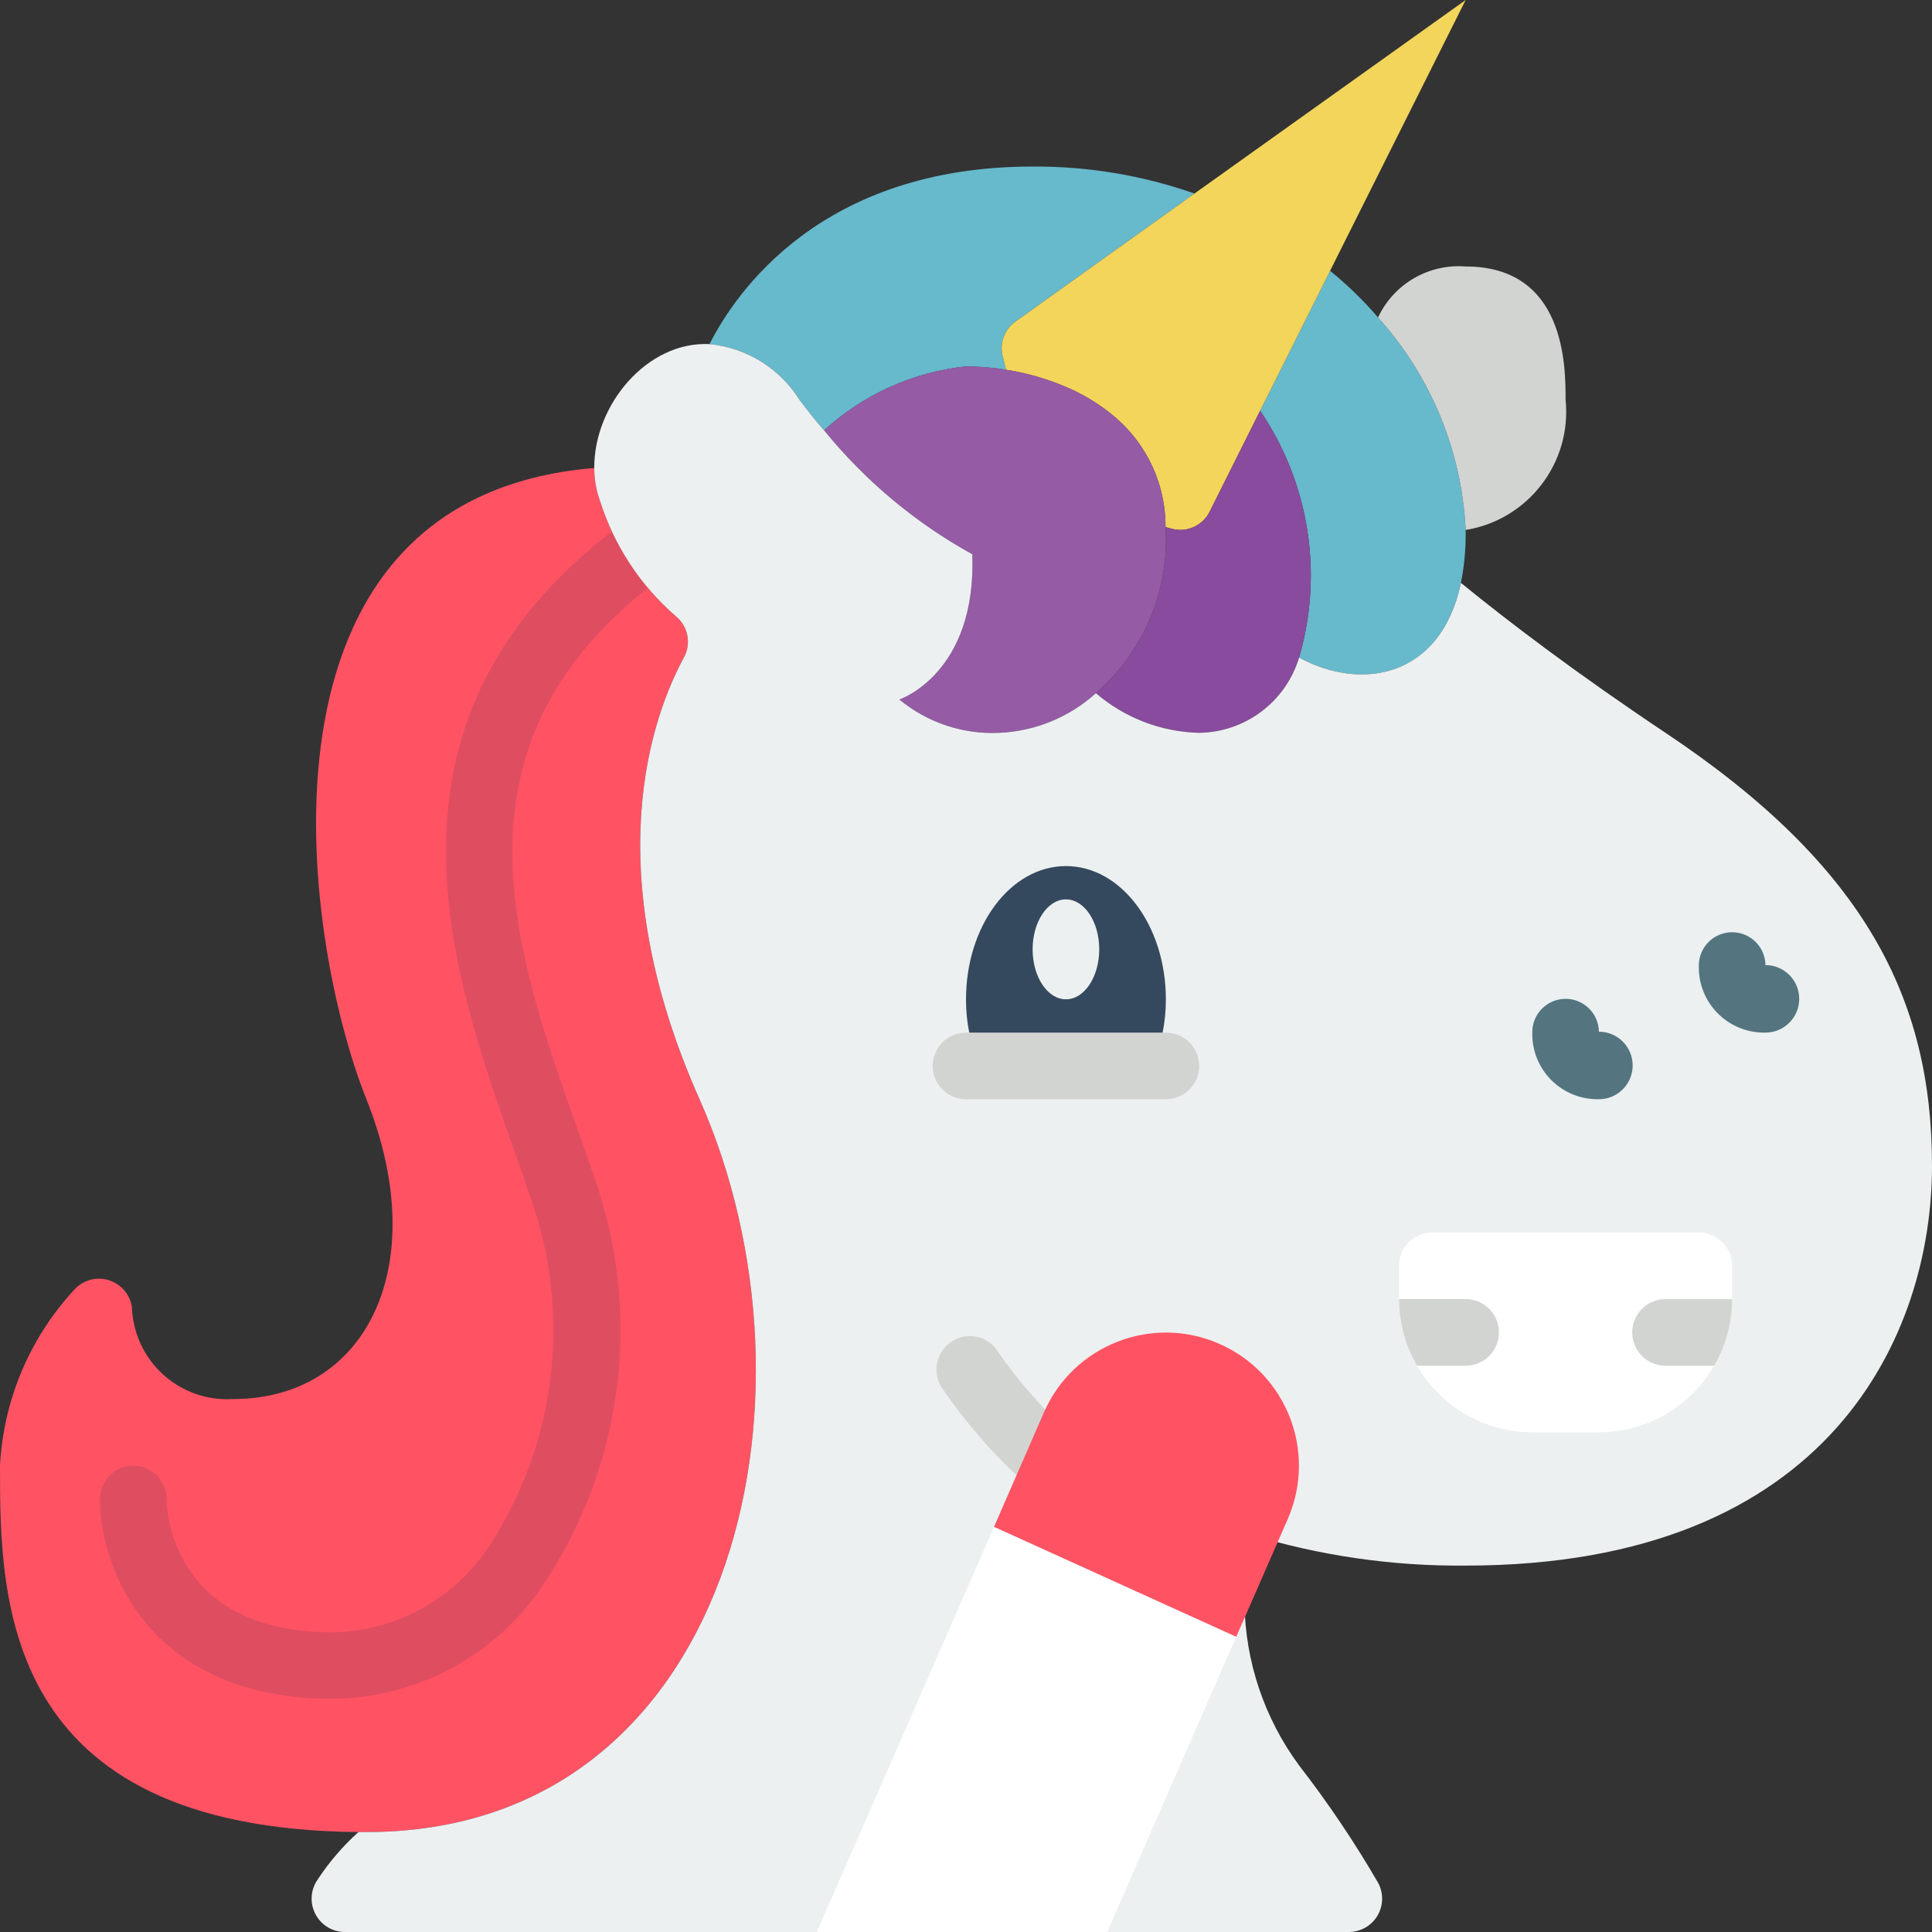 <svg height="512" viewBox="0 0 58 58" width="512" xmlns="http://www.w3.org/2000/svg"><rect x="0" y="0" width="58" height="58" fill="#333333" stroke="none"/><g id="Page-1" fill="none" fill-rule="evenodd"><g id="004---Cheeky-Unicorn"><path id="Path" d="m11 55h-.24c-10.76-.1-10.76-7.03-10.76-11 .102-1.952.88-3.808 2.2-5.25.252-.304.659-.432 1.039-.326.38.106.663.426.721.816.026.773.364 1.503.936 2.023.573.52 1.332.786 2.104.737 4 0 6-4 4-9-1.93-4.83-3.87-18.07 6.84-18.95-.001.323.053.645.16.95.425 1.361 1.221 2.577 2.3 3.51.361.302.457.818.23 1.23-.92 1.7-2.64 6.27.47 13.26 4 9 1 22-10 22z" fill="#ff5364"/><path id="Shape" d="m10 51c-5.537 0-7-3.925-7-6 0-.552.448-1 1-1s1 .448 1 1c.006.416.2 4.005 5 4.005 1.894-.039 3.648-1.009 4.687-2.594 1.95-2.987 2.451-6.693 1.364-10.09-.188-.565-.394-1.147-.6-1.744-1.908-5.394-4.522-12.781 2.8-18.529.281-.221.659-.275.991-.142s.567.433.618.787c.051.354-.091.708-.373.929-6.19 4.86-4.042 10.932-2.146 16.288.215.609.425 1.2.617 1.779 1.297 4.006.69 8.384-1.648 11.886-1.411 2.111-3.771 3.393-6.31 3.425z" fill="#df4d60" fill-rule="nonzero"/><path id="Path" d="m35.86 5.81-5.37 3.84c-.32.224-.477.617-.4 1 .03.13.07.28.11.45-.397-.064-.798-.098-1.2-.1-1.589.167-3.082.84-4.26 1.92-.25-.28-.49-.59-.74-.92-.593-.945-1.59-1.562-2.7-1.67.79-1.56 3.36-5.33 9.7-5.33 1.655-.011 3.299.263 4.86.81z" fill="#67b9cc"/><path id="Path" d="m44 15.91v.09c.004.5-.043.999-.14 1.49v.01c-.62 2.89-3.03 3.24-4.86 2.24.735-2.521.306-5.238-1.17-7.41l2.1-4.2c.521.423 1.003.891 1.44 1.4 1.587 1.76 2.516 4.014 2.63 6.38z" fill="#67b9cc"/><path id="Path" d="m44 0-4.07 8.13-3.61 7.22c-.201.419-.668.64-1.12.53-.07-.02-.13-.03-.21-.06.005-1.238-.524-2.418-1.45-3.24-.406-.356-.861-.652-1.35-.88-.632-.291-1.302-.493-1.99-.6-.04-.17-.08-.32-.11-.45-.077-.383.08-.776.4-1l5.37-3.84z" fill="#f3d55b"/><path id="Path" d="m47 12c.192 1.892-1.123 3.605-3 3.91-.114-2.366-1.043-4.62-2.63-6.38.473-1.008 1.52-1.617 2.63-1.53 3 0 3 3 3 4z" fill="#d1d4d1"/><path id="Path" d="m35 16c.061 1.838-.711 3.605-2.1 4.81-.799.722-1.824 1.143-2.9 1.19-1.09.052-2.159-.305-3-1 0 0 2.32-.77 2.19-4.36-1.709-.943-3.219-2.206-4.45-3.72 1.178-1.08 2.671-1.753 4.26-1.92.402.002.803.036 1.2.1.688.107 1.358.309 1.99.6.489.228.944.524 1.35.88.926.822 1.455 2.002 1.45 3.24.008.06.012.12.01.18z" fill="#955ba5"/><path id="Path" d="m39 19.74c-.401 1.327-1.614 2.241-3 2.26-1.14-.027-2.235-.448-3.1-1.19 1.389-1.205 2.161-2.972 2.1-4.81.002-.06-.002-.12-.01-.18.08.03.14.04.21.06.452.11.919-.111 1.12-.53l1.51-3.02c1.476 2.172 1.905 4.889 1.17 7.41z" fill="#894b9d"/><path id="Path" d="m58 35c0 5-3 12-14 12-2.209.021-4.409-.3-6.52-.95v.01c-.104.685-.145 1.378-.12 2.07.024 1.755.598 3.458 1.64 4.87.867 1.119 1.659 2.295 2.37 3.52.17.31.163.687-.018.991-.181.304-.509.49-.862.489h-30.13c-.369.002-.708-.199-.884-.524s-.159-.719.044-1.026c.349-.535.765-1.023 1.24-1.45h.24c11 0 14-13 10-22-3.11-6.99-1.39-11.56-.47-13.26.227-.412.131-.928-.23-1.23-1.079-.933-1.875-2.149-2.3-3.51-.107-.305-.161-.627-.16-.95-.01-1.9 1.59-3.81 3.46-3.72 1.11.108 2.107.725 2.7 1.67.25.33.49.64.74.92 1.231 1.514 2.741 2.777 4.45 3.72.13 3.59-2.19 4.36-2.19 4.36.841.695 1.91 1.052 3 1 1.076-.047 2.101-.468 2.9-1.19.865.742 1.96 1.163 3.1 1.19 1.386-.019 2.599-.933 3-2.26 1.83 1 4.24.65 4.86-2.24 1.47 1.2 3.52 2.75 6.14 4.5 6 4 8 8 8 13z" fill="#ecf0f1"/><path id="Path" d="m37.48 46.06c-.104.685-.145 1.378-.12 2.07-.024-.002-.048-.009-.07-.02-3.694-1.021-6.903-3.326-9.05-6.5-.268-.484-.099-1.093.38-1.37.478-.271 1.085-.106 1.36.37 1.816 2.608 4.458 4.528 7.5 5.45z" fill="#d1d4d1"/><path id="Shape" d="m48 33c-.534.011-1.049-.196-1.427-.573s-.585-.893-.573-1.427c-.008-.552.434-1.006.986-1.014s1.006.434 1.014.986c.56 0 1.014.454 1.014 1.014s-.454 1.014-1.014 1.014z" fill="#547580" fill-rule="nonzero"/><path id="Shape" d="m53 31c-.534.011-1.049-.196-1.427-.573s-.585-.893-.573-1.427c-.008-.552.434-1.006.986-1.014s1.006.434 1.014.986c.56 0 1.014.454 1.014 1.014s-.454 1.014-1.014 1.014z" fill="#547580" fill-rule="nonzero"/><path id="Path" d="m34.59 32c.274-.631.413-1.312.41-2 0-2.21-1.34-4-3-4s-3 1.79-3 4c-.003.688.136 1.369.41 2z" fill="#35495e"/><path id="Path" d="m52 38v1c-.005 2.207-1.793 3.995-4 4h-2c-2.207-.005-3.995-1.793-4-4v-1c0-.552.448-1 1-1h8c.552 0 1 .448 1 1z" fill="#fff"/><path id="Path" d="m45 40c0 .552-.448 1-1 1h-1.46c-.353-.607-.539-1.297-.54-2h2c.552 0 1 .448 1 1z" fill="#d1d4d1"/><path id="Path" d="m52 39c-.001.703-.187 1.393-.54 2h-1.46c-.552 0-1-.448-1-1s.448-1 1-1z" fill="#d1d4d1"/><path id="Path" d="m38.66 45.6-1.28 2.93-.27.61-7.27-3.3 1.5-3.44c.884-2.021 3.239-2.944 5.26-2.06s2.944 3.239 2.06 5.26z" fill="#ff5364"/><path id="Path" d="m37.11 49.14-3.87 8.86h-8.72l5.32-12.16z" fill="#fff"/><path id="Path" d="m35 33h-6c-.552 0-1-.448-1-1s.448-1 1-1h6c.552 0 1 .448 1 1s-.448 1-1 1z" fill="#d1d4d1"/><ellipse id="Oval" cx="32" cy="28.5" fill="#ecf0f1" rx="1" ry="1.5"/></g></g></svg>